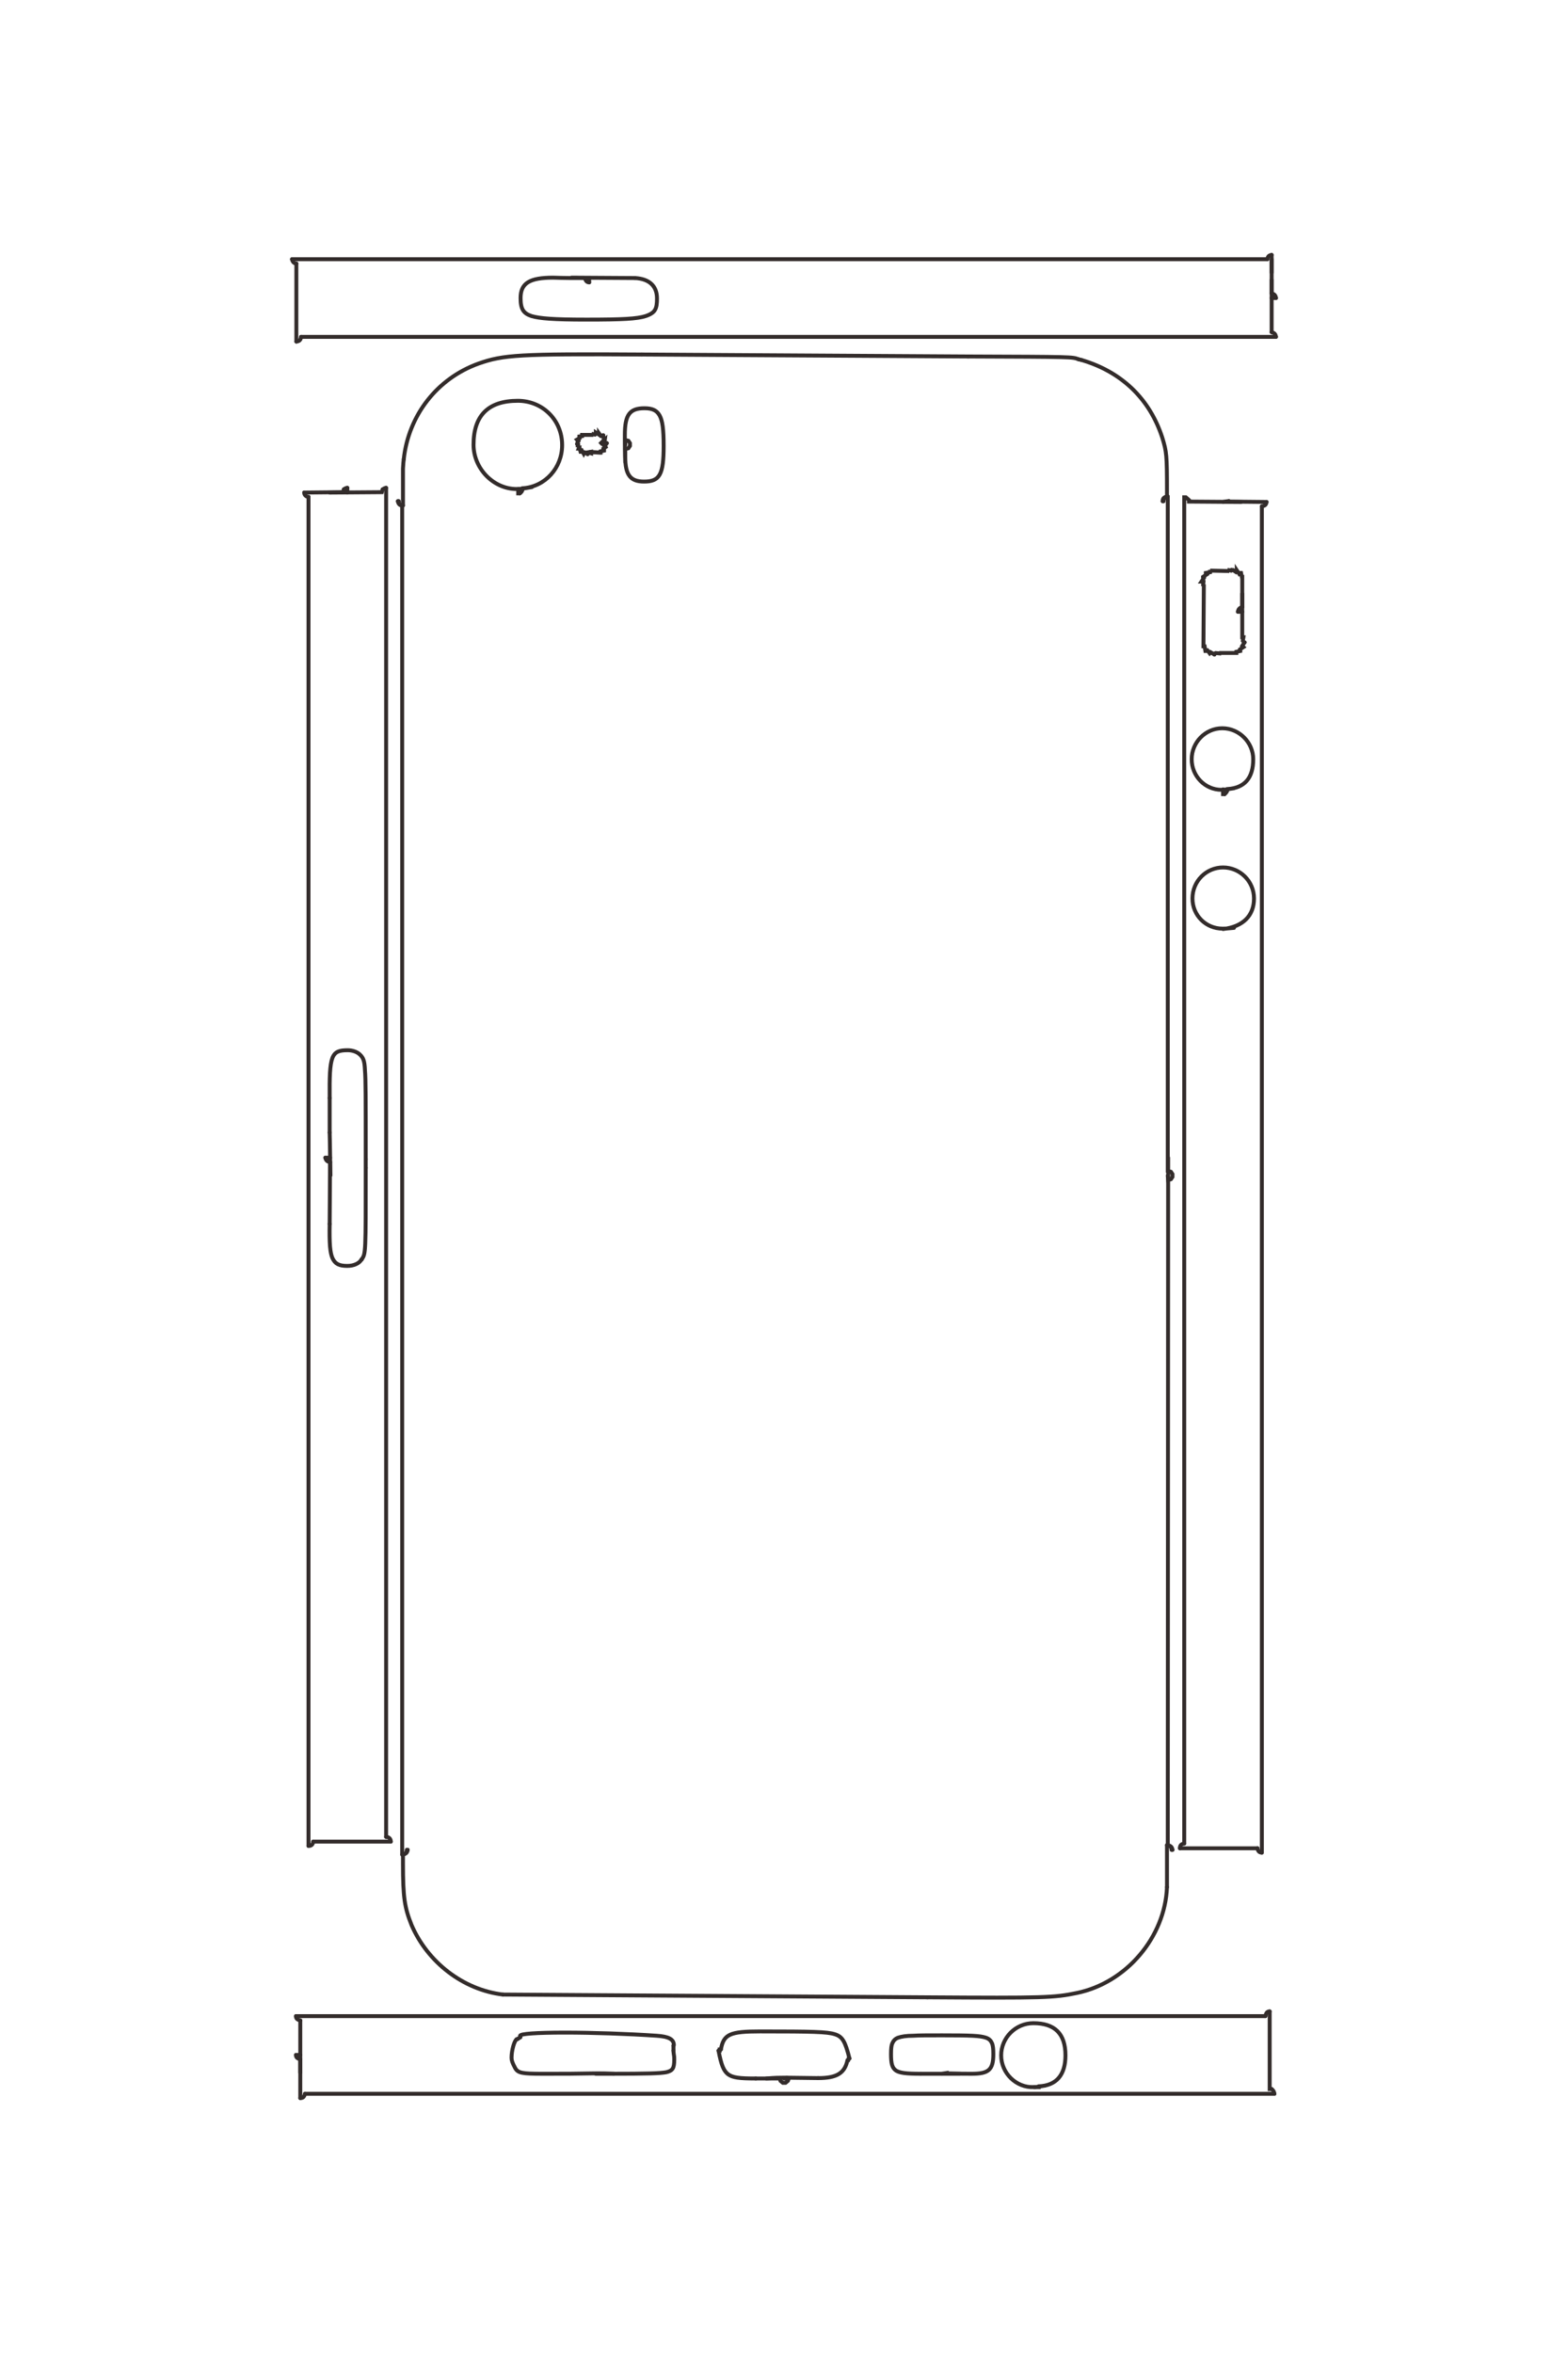 <?xml version="1.0" encoding="UTF-8"?>
<!DOCTYPE svg PUBLIC "-//W3C//DTD SVG 1.1//EN" "http://www.w3.org/Graphics/SVG/1.1/DTD/svg11.dtd">
<!-- Creator: CorelDRAW X8 -->
<svg xmlns="http://www.w3.org/2000/svg" xml:space="preserve" width="40mm" height="60mm" version="1.1" style="shape-rendering:geometricPrecision; text-rendering:geometricPrecision; image-rendering:optimizeQuality; fill-rule:evenodd; clip-rule:evenodd"
viewBox="0 0 4000 6000"
 xmlns:xlink="http://www.w3.org/1999/xlink">
 <defs>
  <style type="text/css">
   <![CDATA[
    .str0 {stroke:#332C2B;stroke-width:10;stroke-linecap:round}
    .fil0 {fill:none;fill-rule:nonzero}
   ]]>
  </style>
 </defs>
 <g id="图层_x0020_1">
  <g id="_2575114173008">
   <g>
    <line class="fil0 str0" x1="3244" y1="661" x2="3244" y2= "695" />
    <polyline class="fil0 str0" points="2979,2998 2980,3009 2987,3007 2991,3001 2991,2994 2987,2988 2979,2986 2979,1266 "/>
    <path class="fil0 str0" d="M2979 1266c-6,0 -10,4 -11,12"/>
    <line class="fil0 str0" x1="2968" y1="1278" x2="2966" y2= "1278" />
    <path class="fil0 str0" d="M2966 1278c0,-7 3,-10 11,-12 0,-5 0,-9 0,-14 0,-92 -1,-100 -12,-136 -32,-99 -104,-168 -206,-198"/>
    <line class="fil0 str0" x1="2759" y1="918" x2="2751" y2= "916" />
    <path class="fil0 str0" d="M2751 916c-15,-6 -15,-6 -281,-7"/>
    <line class="fil0 str0" x1="2470" y1="909" x2="1637" y2= "904" />
    <path class="fil0 str0" d="M1637 904c-315,-2 -353,1 -416,23 -106,38 -179,132 -191,244"/>
    <polyline class="fil0 str0" points="1030,1171 1029,1180 1028,1195 1028,1289 "/>
    <path class="fil0 str0" d="M1028 1289c-7,0 -10,-3 -11,-11"/>
    <line class="fil0 str0" x1="1017" y1="1278" x2="1015" y2= "1278" />
    <path class="fil0 str0" d="M1015 1278c1,7 5,11 11,11"/>
    <line class="fil0 str0" x1="1026" y1="1289" x2="1026" y2= "4729" />
    <path class="fil0 str0" d="M1026 4729c8,-1 11,-4 12,-12"/>
    <line class="fil0 str0" x1="1038" y1="4717" x2="1040" y2= "4717" />
    <path class="fil0 str0" d="M1040 4717c-1,7 -4,10 -12,12 0,8 0,16 0,23 0,86 4,112 22,157 41,95 132,165 233,177"/>
    <line class="fil0 str0" x1="1283" y1="5086" x2="2366" y2= "5093" />
    <path class="fil0 str0" d="M2366 5093c299,2 323,1 381,-11 126,-26 225,-142 230,-270"/>
    <line class="fil0 str0" x1="2977" y1="4812" x2="2977" y2= "4705" />
    <path class="fil0 str0" d="M2977 4705c8,1 11,4 12,12"/>
    <line class="fil0 str0" x1="2989" y1="4717" x2="2991" y2= "4717" />
    <path class="fil0 str0" d="M2991 4717c-1,-7 -4,-10 -12,-12"/>
    <line class="fil0 str0" x1="2979" y1="4705" x2="2980" y2= "2952" />
    <polyline class="fil0 str0" points="1595,1134 1595,1122 1603,1124 1607,1130 1607,1137 1603,1143 1595,1145 "/>
    <path class="fil0 str0" d="M1595 1145c0,8 0,14 0,20 0,46 13,63 48,63 40,0 50,-18 50,-91 0,-42 -3,-64 -10,-77 -7,-13 -18,-19 -39,-19 -38,0 -50,17 -50,68 0,23 0,47 1,70"/>
    <polyline class="fil0 str0" points="1322,1247 1322,1258 1326,1258 "/>
    <path class="fil0 str0" d="M1326 1258c5,-3 7,-8 8,-13 57,-4 100,-52 100,-110 0,-64 -50,-113 -113,-113 -75,0 -113,37 -113,112 0,61 51,113 110,113 9,0 16,-1 39,-5"/>
    <polyline class="fil0 str0" points="1496,1154 1508,1152 1508,1153 1532,1154 1532,1151 1541,1149 1541,1147 1540,1147 1540,1146 1539,1145 1539,1144 1545,1140 1544,1138 1543,1138 1542,1137 1543,1137 1548,1130 "/>
    <path class="fil0 str0" d="M1548 1130c-2,0 -3,0 -4,-1"/>
    <polyline class="fil0 str0" points="1544,1129 1542,1129 1543,1121 1530,1133 1542,1121 1541,1118 1540,1118 1539,1110 "/>
    <path class="fil0 str0" d="M1539 1110c-2,0 -3,0 -6,2"/>
    <polyline class="fil0 str0" points="1533,1112 1528,1105 1528,1106 1527,1106 1527,1106 1526,1106 1526,1107 1520,1103 1520,1104 1519,1105 "/>
    <path class="fil0 str0" d="M1519 1105c0,1 0,1 -1,3"/>
    <polyline class="fil0 str0" points="1518,1108 1509,1106 1509,1105 1509,1109 1485,1109 1485,1112 1478,1113 1478,1114 1479,1115 1479,1116 1479,1117 1472,1121 1473,1122 1473,1123 "/>
    <path class="fil0 str0" d="M1473 1123c1,0 2,1 3,1"/>
    <polyline class="fil0 str0" points="1476,1124 1472,1131 1471,1131 1472,1131 1472,1132 "/>
    <path class="fil0 str0" d="M1472 1132c2,0 2,0 3,1"/>
    <polyline class="fil0 str0" points="1475,1133 1473,1141 1472,1141 1477,1141 1476,1144 1479,1144 1481,1152 1482,1152 1483,1151 1484,1151 1485,1150 1489,1157 1490,1155 1491,1155 1492,1154 1492,1154 1499,1158 "/>
    <path class="fil0 str0" d="M1499 1158c1,-2 1,-2 2,-3"/>
    <polyline class="fil0 str0" points="1501,1155 1501,1153 1501,1154 1508,1156 1508,1153 1532,1154 "/>
    <polyline class="fil0 str0" points="2638,5322 2650,5322 2650,5320 "/>
    <path class="fil0 str0" d="M2650 5320c45,-2 68,-29 68,-79 0,-55 -27,-82 -82,-82 -45,0 -82,37 -82,82 0,46 39,83 83,81 7,0 12,-1 30,-4"/>
    <polyline class="fil0 str0" points="2403,5288 2415,5286 2415,5287 "/>
    <path class="fil0 str0" d="M2415 5287c32,1 51,1 64,1 43,0 55,-10 55,-50 0,-14 -1,-21 -3,-27 -3,-7 -7,-12 -16,-15 -15,-5 -37,-6 -112,-6 -39,0 -58,0 -73,1 -18,0 -30,2 -39,5 -8,3 -12,8 -15,15 -2,5 -3,12 -3,27 0,25 3,35 13,42 10,6 26,8 63,8"/>
    <line class="fil0 str0" x1="2349" y1="5288" x2="2449" y2= "5288" />
    <path class="fil0 str0" d="M1520 5288c12,0 23,0 35,0 98,0 129,-1 145,-4 16,-4 20,-10 20,-32 0,-4 0,-8 -1,-13 -1,-7 -1,-8 -1,-10"/>
    <line class="fil0 str0" x1="1718" y1="5229" x2="1718" y2= "5216" />
    <path class="fil0 str0" d="M1718 5216c0,0 1,0 1,-1 0,-15 -13,-22 -44,-24 -74,-5 -163,-8 -234,-8 -73,0 -114,3 -114,8"/>
    <line class="fil0 str0" x1="1327" y1="5191" x2="1327" y2= "5194" />
    <path class="fil0 str0" d="M1327 5194c0,0 0,0 0,1"/>
    <line class="fil0 str0" x1="1327" y1="5195" x2="1327" y2= "5195" />
    <path class="fil0 str0" d="M1327 5195c0,0 0,0 -6,4"/>
    <line class="fil0 str0" x1="1321" y1="5199" x2="1318" y2= "5200" />
    <path class="fil0 str0" d="M1318 5200c-6,4 -13,28 -13,47 0,7 2,13 9,26 7,13 17,15 70,15 3,0 6,0 9,0 70,0 53,0 123,-1 29,0 21,0 51,1"/>
    <polyline class="fil0 str0" points="2000,5300 2012,5300 2010,5306 2004,5311 1997,5311 1991,5306 1989,5300 1928,5300 "/>
    <path class="fil0 str0" d="M1928 5300c-42,0 -59,-2 -71,-11 -11,-9 -17,-23 -24,-60"/>
    <polyline class="fil0 str0" points="1833,5229 1836,5229 1836,5226 1839,5226 "/>
    <path class="fil0 str0" d="M1839 5226c7,-39 23,-46 100,-46 135,0 171,1 190,7 20,6 27,18 38,62"/>
    <polyline class="fil0 str0" points="2167,5249 2165,5249 2164,5253 2161,5253 2162,5253 "/>
    <path class="fil0 str0" d="M2162 5253c-7,34 -28,46 -75,46"/>
    <line class="fil0 str0" x1="2087" y1="5299" x2="2007" y2= "5298" />
    <path class="fil0 str0" d="M2007 5298c-2,0 -4,0 -6,0 -13,0 -24,0 -46,2"/>
    <line class="fil0 str0" x1="766" y1="5240" x2="755" y2= "5240" />
    <path class="fil0 str0" d="M755 5240c0,6 3,9 11,11"/>
    <line class="fil0 str0" x1="766" y1="5251" x2="766" y2= "5350" />
    <path class="fil0 str0" d="M766 5350c7,0 10,-3 12,-11"/>
    <line class="fil0 str0" x1="778" y1="5339" x2="3251" y2= "5339" />
    <path class="fil0 str0" d="M3251 5339c-1,-6 -3,-9 -7,-12"/>
    <polyline class="fil0 str0" points="3244,5327 3239,5327 3239,5129 "/>
    <path class="fil0 str0" d="M3239 5129c-6,0 -9,3 -11,12"/>
    <line class="fil0 str0" x1="3228" y1="5141" x2="755" y2= "5141" />
    <path class="fil0 str0" d="M755 5141c0,6 3,9 11,11"/>
    <line class="fil0 str0" x1="766" y1="5152" x2="766" y2= "5285" />
    <polyline class="fil0 str0" points="3120,2013 3120,2025 3124,2025 "/>
    <path class="fil0 str0" d="M3124 2025c5,-4 7,-8 8,-13 43,-3 65,-28 65,-76 0,-43 -36,-79 -79,-79 -43,0 -78,36 -78,79 0,43 34,78 76,78 7,0 13,-1 32,-4"/>
    <path class="fil0 str0" d="M3120 2369c51,-6 79,-34 79,-78 0,-44 -36,-79 -79,-79 -43,0 -78,35 -78,79 0,43 34,77 77,77 6,0 9,0 29,-2"/>
    <polyline class="fil0 str0" points="3120,1280 3132,1278 3132,1279 3231,1280 "/>
    <path class="fil0 str0" d="M3231 1280c-1,7 -4,10 -12,11"/>
    <line class="fil0 str0" x1="3219" y1="1291" x2="3219" y2= "4724" />
    <path class="fil0 str0" d="M3219 4724c-6,0 -10,-3 -11,-11"/>
    <line class="fil0 str0" x1="3208" y1="4713" x2="3010" y2= "4713" />
    <path class="fil0 str0" d="M3010 4713c0,-7 3,-11 11,-12"/>
    <polyline class="fil0 str0" points="3021,4701 3021,1268 3025,1268 3033,1275 3033,1279 3166,1280 "/>
    <line class="fil0 str0" x1="3244" y1="760" x2="3255" y2= "760" />
    <path class="fil0 str0" d="M3255 760c-1,-7 -4,-10 -11,-12"/>
    <line class="fil0 str0" x1="3244" y1="748" x2="3244" y2= "650" />
    <path class="fil0 str0" d="M3244 650c-7,1 -10,4 -11,11"/>
    <line class="fil0 str0" x1="3233" y1="661" x2="745" y2= "661" />
    <path class="fil0 str0" d="M745 661c1,6 5,11 11,11"/>
    <line class="fil0 str0" x1="756" y1="672" x2="756" y2= "871" />
    <path class="fil0 str0" d="M756 871c8,-1 11,-4 12,-12"/>
    <line class="fil0 str0" x1="768" y1="859" x2="3255" y2= "859" />
    <path class="fil0 str0" d="M3255 859c-1,-7 -4,-10 -11,-12"/>
    <line class="fil0 str0" x1="3244" y1="847" x2="3244" y2= "714" />
    <line class="fil0 str0" x1="886" y1="1256" x2="886" y2= "1244" />
    <path class="fil0 str0" d="M886 1244c-3,0 -7,2 -9,4"/>
    <polyline class="fil0 str0" points="877,1248 875,1255 776,1256 "/>
    <path class="fil0 str0" d="M776 1256c0,6 5,11 11,11"/>
    <line class="fil0 str0" x1="787" y1="1267" x2="787" y2= "4707" />
    <path class="fil0 str0" d="M787 4707c7,0 11,-3 12,-11"/>
    <line class="fil0 str0" x1="799" y1="4696" x2="997" y2= "4696" />
    <path class="fil0 str0" d="M997 4696c0,-7 -5,-12 -12,-12"/>
    <line class="fil0 str0" x1="985" y1="4684" x2="985" y2= "1244" />
    <path class="fil0 str0" d="M985 1244c-3,0 -6,2 -9,4"/>
    <polyline class="fil0 str0" points="976,1248 974,1255 841,1256 "/>
    <line class="fil0 str0" x1="842" y1="2952" x2="830" y2= "2952" />
    <path class="fil0 str0" d="M830 2952c1,7 6,11 12,11"/>
    <line class="fil0 str0" x1="842" y1="2963" x2="841" y2= "3121" />
    <path class="fil0 str0" d="M841 3121c-1,50 1,73 7,87 7,15 17,20 38,20 16,0 30,-6 36,-16"/>
    <line class="fil0 str0" x1="922" y1="3212" x2="923" y2= "3211" />
    <path class="fil0 str0" d="M923 3211c10,-15 10,-15 10,-233"/>
    <line class="fil0 str0" x1="933" y1="2978" x2="933" y2= "2956" />
    <path class="fil0 str0" d="M933 2956c0,-158 0,-203 -2,-227 -1,-24 -4,-32 -14,-41 -7,-6 -18,-10 -30,-10 -42,0 -47,13 -46,122"/>
    <line class="fil0 str0" x1="841" y1="2800" x2="841" y2= "2888" />
    <path class="fil0 str0" d="M841 2888c1,36 1,73 2,109"/>
    <line class="fil0 str0" x1="1503" y1="709" x2="1503" y2= "720" />
    <path class="fil0 str0" d="M1503 720c-6,0 -9,-4 -11,-11 -27,0 -54,0 -81,-1 -60,0 -83,14 -83,52 0,28 7,39 28,46 21,6 55,9 140,9 93,0 129,-2 151,-9 12,-4 20,-9 24,-16 4,-7 5,-16 5,-29 0,-32 -20,-50 -56,-52"/>
    <line class="fil0 str0" x1="1620" y1="709" x2="1458" y2= "708" />
    <line class="fil0 str0" x1="3169" y1="1560" x2="3158" y2= "1560" />
    <path class="fil0 str0" d="M3158 1560c1,-7 4,-10 11,-12"/>
    <polyline class="fil0 str0" points="3169,1548 3169,1471 3168,1471 3166,1461 3164,1461 3163,1462 3163,1462 3162,1462 3161,1463 3155,1454 3155,1455 3154,1455 3154,1456 3153,1456 3152,1458 3143,1452 3143,1451 3143,1452 3142,1453 "/>
    <path class="fil0 str0" d="M3142 1453c0,1 0,1 -1,2"/>
    <polyline class="fil0 str0" points="3141,1455 3131,1453 3131,1452 3131,1456 3087,1455 3087,1453 3087,1459 3076,1461 3076,1462 3077,1463 3077,1464 3078,1465 3069,1471 3069,1471 3069,1472 3071,1474 3065,1483 3066,1483 3067,1483 3067,1484 "/>
    <path class="fil0 str0" d="M3067 1484c1,0 1,0 2,0"/>
    <polyline class="fil0 str0" points="3069,1484 3070,1484 3069,1495 3067,1495 3071,1495 3070,1648 3073,1648 3075,1660 3076,1660 3077,1659 3078,1659 3079,1658 3080,1658 3086,1666 3087,1665 3087,1664 3088,1663 3098,1669 "/>
    <path class="fil0 str0" d="M3098 1669c0,-1 1,-2 1,-3"/>
    <polyline class="fil0 str0" points="3099,1666 3099,1664 3099,1665 3110,1666 3110,1664 3110,1665 3154,1665 3154,1662 3164,1660 3164,1658 3163,1657 3163,1656 3163,1656 3172,1650 3170,1648 3170,1648 3169,1647 3175,1638 "/>
    <path class="fil0 str0" d="M3175 1638c-2,-1 -2,-1 -3,-1"/>
    <polyline class="fil0 str0" points="3172,1637 3169,1637 3170,1637 3172,1625 3169,1625 3169,1514 "/>
   </g>
  </g>
 </g>
</svg>
